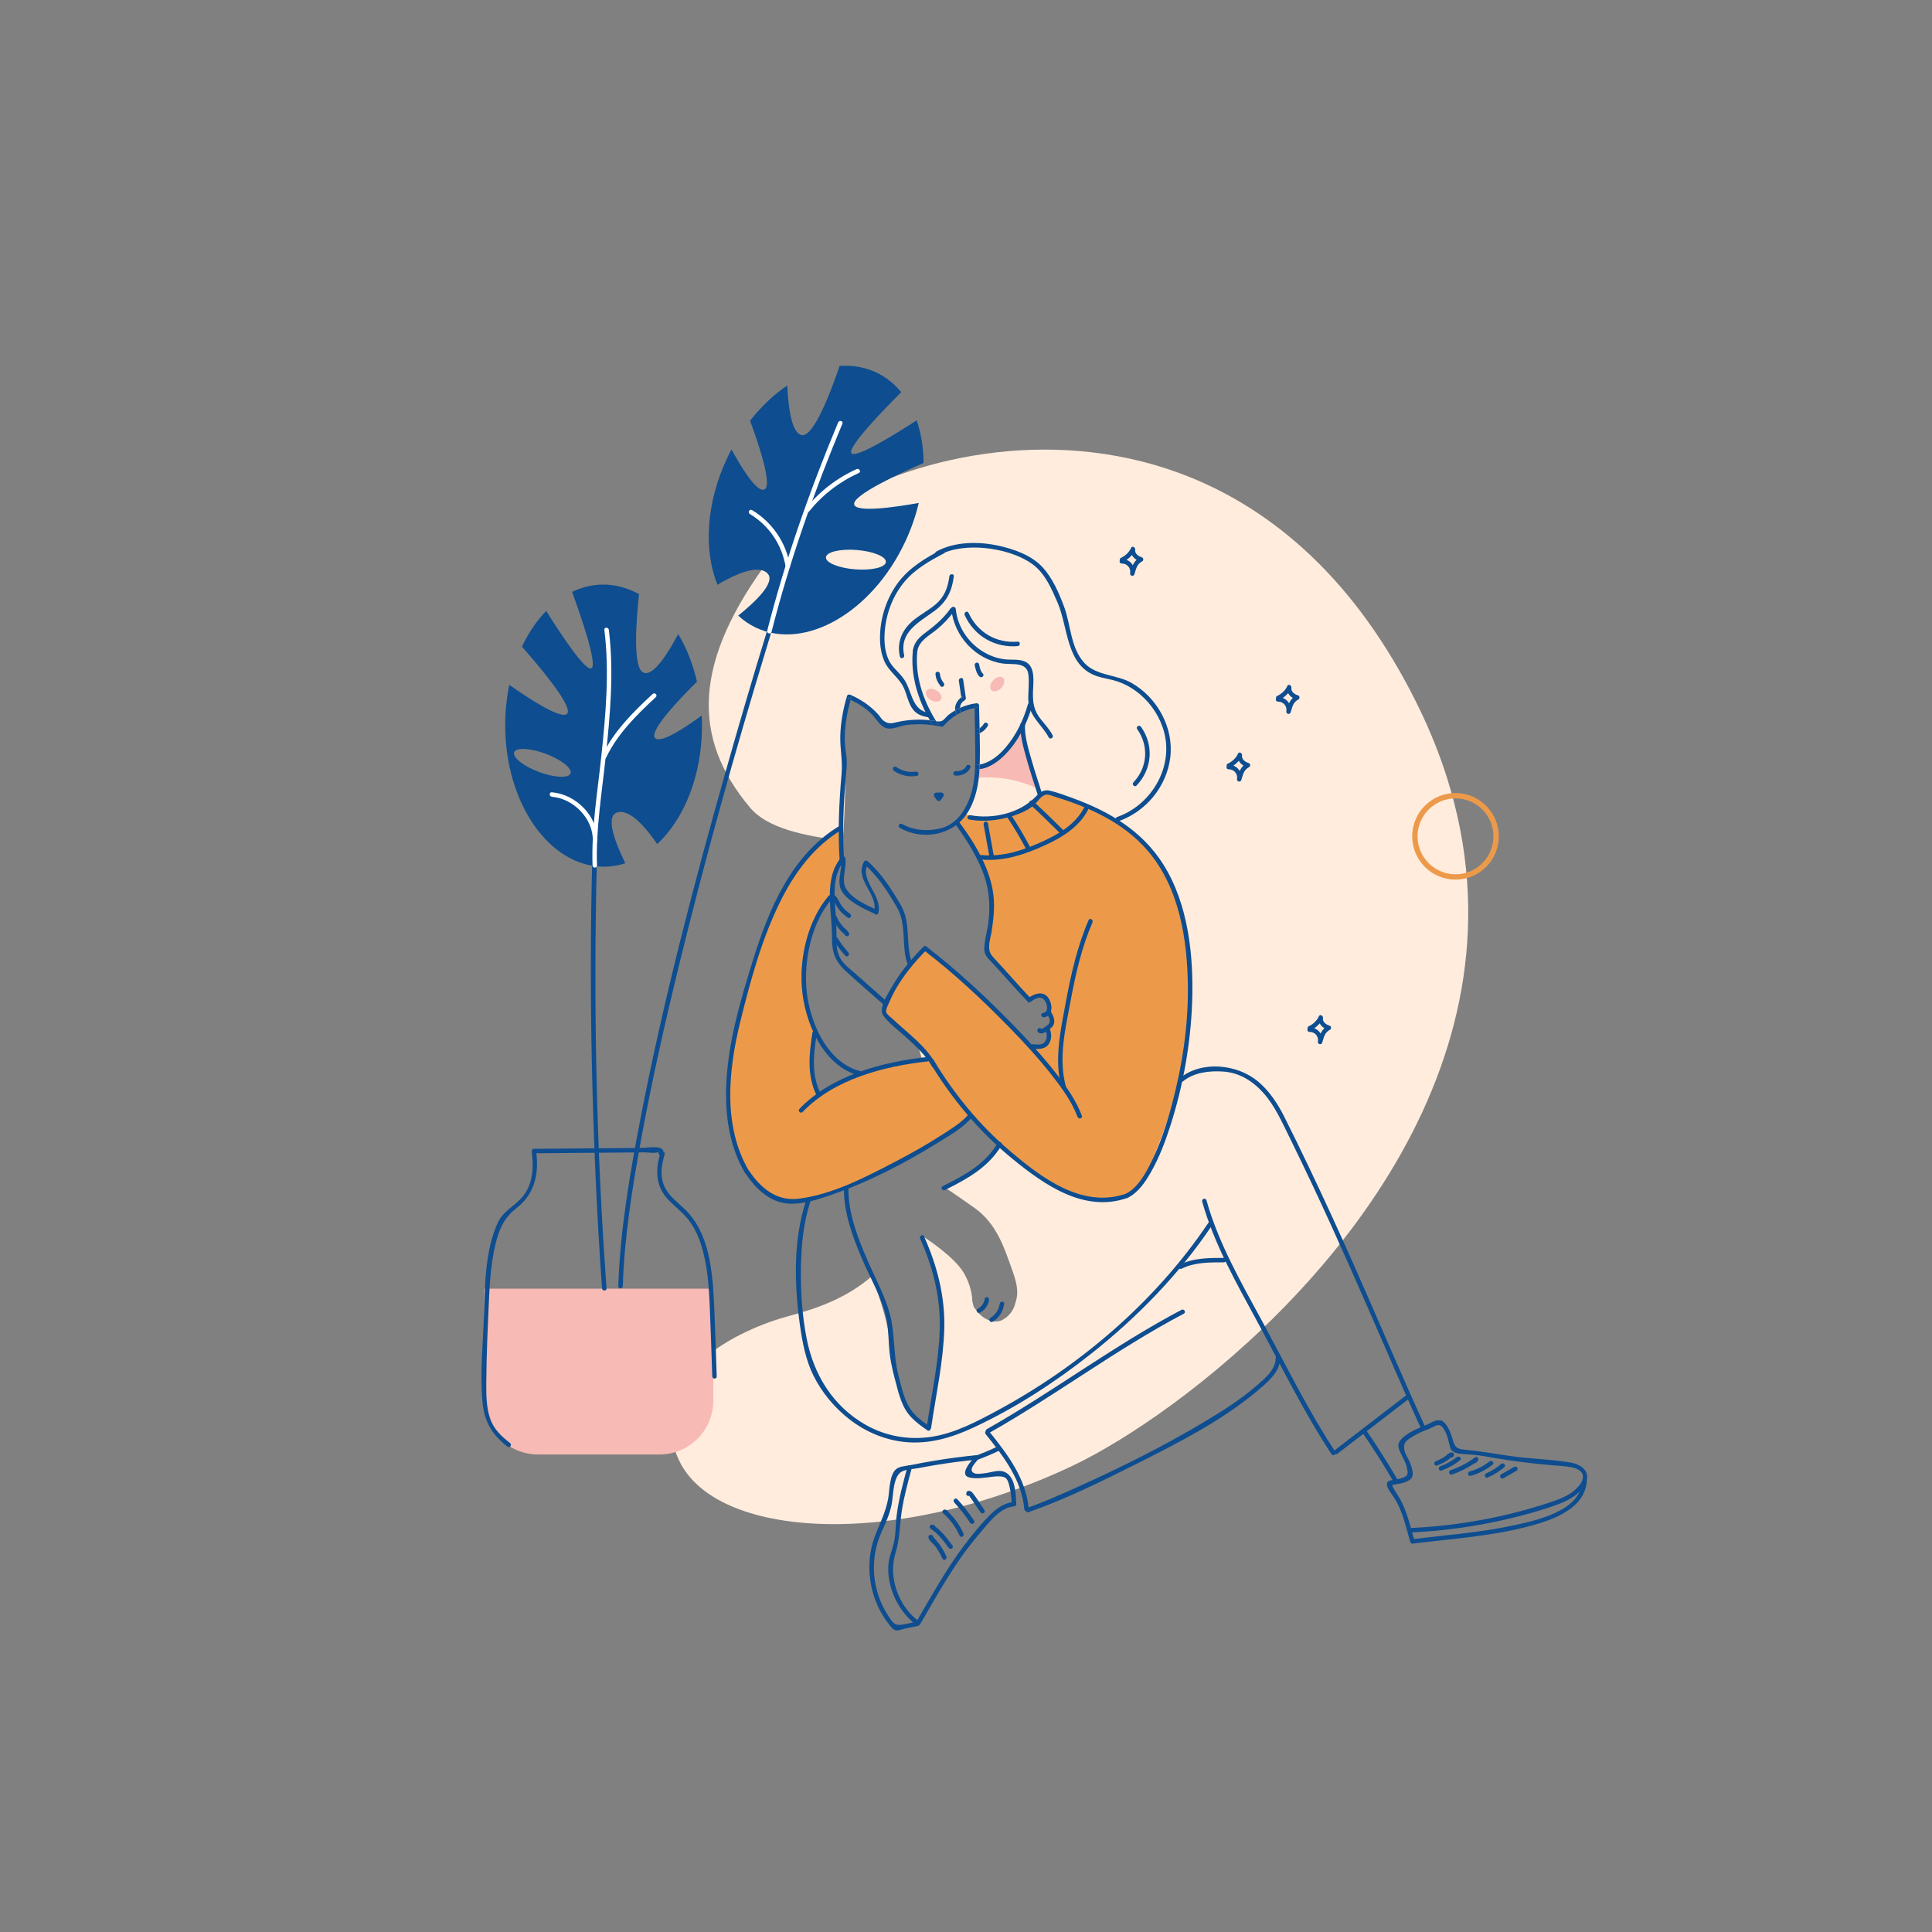 <?xml version="1.0" encoding="utf-8"?>
<!-- Generator: Adobe Illustrator 23.0.2, SVG Export Plug-In . SVG Version: 6.00 Build 0)  -->
<svg version="1.1" xmlns="http://www.w3.org/2000/svg" xmlns:xlink="http://www.w3.org/1999/xlink" x="0px" y="0px"
	 viewBox="0 0 1080 1080" style="enable-background:new 0 0 1080 1080;" xml:space="preserve">
<rect x="0" y="0" width="1080" height="1080" fill="#808080" stroke="none"/>
<style type="text/css">
	.st0{fill:#FFECDD;}
	.st1{fill:#CAE9ED;}
	.st2{fill:#EC9A4A;}
	.st3{fill:#0D4D90;}
	.st4{fill:#F8BAB4;}
	.st5{fill:none;}
	.st6{fill:#FFFFFF;}
</style>
<g id="bckgr">
	<g>
		<g>
			<path class="st0" d="M808.93,434.94c-4.05-12.81-9.19-25.79-15.57-38.93c-103.5-213.48-317.64-143.81-362.12-84.93
				c-44.48,58.87-44.55,101.67-11.91,140.44c9.83,11.67,30.4,15.71,51.76,18.5c1.4-15.29,1.59-41.71,1.63-42.63
				c0.32-8.33-4.29-33.93,2.31-37.06c4.42-2.1,13.29,10.89,21.07,14.84c2,1.02,4.61-0.62,7.01-0.9c7.33-0.86,21.03,0.47,23.14,0.69
				c0.19-0.27,1-1.02,3.48-2.94c5.06-3.94,16.32-7.67,16.32-7.67s1.11,21.16,0.54,37.65c-0.56,16.49-11.43,26.42-11.43,26.42
				s13.42,16.37,16.91,32.42c4.47,20.56-0.74,41.96-0.63,42.28c0,0,24.45,23.33,23.97,25.9c1.58-1.02,9.73-4.58,11.36,4.84
				c1.37,7.88-0.71,16.38-1.82,18.81c-1.37,3-6.23,2.58-6.67,2.53c-4.92-0.55-52.65-50.41-61.05-54.76
				c-4.5-2.33-13.55,26.02-21.22,27.56c10.16,10.21,19.33,23.76,21.39,47.17c1.16,13.22,1.32,25.04,0.63,35.65
				c12.05-7.77,25.74-17.45,25.74-17.45l14.79,17.05c0,0-5.89,7.06-11.1,11.94c-5.21,4.88-18.83,11.77-18.83,11.77
				s3.53,2.19,16.14,11.1c12.61,8.91,16.81,23.04,20.68,33.63c2.77,7.6,4.32,13.38,2.18,19.33c-0.06,0.28-0.13,0.56-0.2,0.84
				c-0.93,3.39-3.25,6.55-6.23,8.29c-1.56,1.08-3.18,1.47-4.77,1.39c-0.35,0.01-0.71-0.01-1.06-0.05c-2.27-0.24-4.38-1.33-6.2-2.7
				c-1.43-1.08-2.72-2.43-3.72-3.94c-0.49-0.57-0.85-1.04-1.01-1.3c-0.23-0.36-0.37-0.96-0.5-1.77c-0.41-1.23-0.61-2.52-0.52-3.82
				c-0.54-3.63-1.62-8.59-4.86-13.92c-5.72-9.42-23.04-20.35-23.04-20.35s9.58,26.9,11.27,37.66c1.68,10.76-2.02,35.98-3.36,45.4
				c-1.35,9.42-4.05,25.27-4.05,25.27s-4.87-3.9-11.69-10.72c-6.82-6.82-7.14-19.16-9.09-32.47c-1.78-12.17-3.29-21.09-11.22-42.6
				c-14.52,12.65-31.83,18.39-46.69,22.34c-24.43,6.48-83.81,31.96-61.11,80.56c20.38,43.63,120.21,50.22,219.7,3.2
				c14.97-7.07,34.72-18.83,56.27-34.65C742.32,721.12,858.34,591.34,808.93,434.94z"/>
		</g>
		<g>
			<path class="st1" d="M526.52,404.98c0,0-0.11-0.01-0.28-0.03C526.04,405.23,526.52,404.98,526.52,404.98z"/>
		</g>
		<g>
			<path class="st1" d="M575.18,559.26c0.14-0.03,0.19-0.12,0.22-0.24C575.15,559.18,575.06,559.28,575.18,559.26z"/>
		</g>
	</g>
	<g>
		<path class="st2" d="M813.63,491.72c-13.35,0-24.21-10.86-24.21-24.21c0-13.35,10.86-24.21,24.21-24.21s24.21,10.86,24.21,24.21
			C837.84,480.86,826.98,491.72,813.63,491.72z M813.63,446.31c-11.69,0-21.21,9.51-21.21,21.21c0,11.69,9.51,21.21,21.21,21.21
			s21.21-9.51,21.21-21.21C834.84,455.82,825.33,446.31,813.63,446.31z"/>
	</g>
	<g>
		<g>
			<path class="st3" d="M687.62,429.03c2.69-1.22,5.4-3.71,6.56-6.45c-0.76-0.32-1.52-0.64-2.28-0.96c-0.6,3.57,2.12,6.4,5.38,7.31
				c-0.1-0.76-0.2-1.52-0.3-2.28c-3.69,2.05-4.29,4.97-5.49,8.71c0.8,0.22,1.61,0.44,2.41,0.66c0.81-4.42-2.52-8.59-7.09-8.48
				c-1.61,0.04-1.61,2.54,0,2.5c2.84-0.07,5.21,2.43,4.68,5.32c-0.29,1.57,1.91,2.22,2.41,0.66c0.99-3.08,1.22-5.48,4.35-7.22
				c0.95-0.53,0.72-2-0.3-2.28c-1.78-0.5-4-2.07-3.64-4.24c0.21-1.27-1.69-2.37-2.28-0.96c-1.02,2.41-3.3,4.49-5.66,5.56
				C684.89,427.54,686.16,429.69,687.62,429.03L687.62,429.03z"/>
		</g>
	</g>
	<g>
		<g>
			<path class="st3" d="M627.87,314c2.69-1.22,5.4-3.71,6.56-6.45c-0.76-0.32-1.52-0.64-2.28-0.96c-0.6,3.57,2.12,6.4,5.38,7.31
				c-0.1-0.76-0.2-1.52-0.3-2.28c-3.69,2.05-4.29,4.97-5.49,8.71c0.8,0.22,1.61,0.44,2.41,0.66c0.81-4.42-2.52-8.59-7.09-8.48
				c-1.61,0.04-1.61,2.54,0,2.5c2.84-0.07,5.21,2.43,4.68,5.32c-0.29,1.57,1.91,2.22,2.41,0.66c0.99-3.08,1.22-5.48,4.35-7.22
				c0.95-0.53,0.72-2-0.3-2.28c-1.78-0.5-4-2.07-3.64-4.24c0.21-1.27-1.69-2.37-2.28-0.96c-1.02,2.41-3.3,4.49-5.66,5.56
				C625.15,312.51,626.42,314.66,627.87,314L627.87,314z"/>
		</g>
	</g>
	<g>
		<g>
			<path class="st3" d="M715.2,391.2c2.69-1.22,5.4-3.71,6.56-6.45c-0.76-0.32-1.52-0.64-2.28-0.96c-0.6,3.57,2.12,6.4,5.38,7.31
				c-0.1-0.76-0.2-1.52-0.3-2.28c-3.69,2.05-4.29,4.97-5.49,8.71c0.8,0.22,1.61,0.44,2.41,0.66c0.81-4.42-2.52-8.59-7.09-8.48
				c-1.61,0.04-1.61,2.54,0,2.5c2.84-0.07,5.21,2.43,4.68,5.32c-0.29,1.57,1.91,2.22,2.41,0.66c0.99-3.08,1.22-5.48,4.35-7.22
				c0.95-0.53,0.72-2-0.3-2.28c-1.78-0.5-4-2.07-3.64-4.24c0.21-1.27-1.69-2.37-2.28-0.96c-1.02,2.41-3.3,4.49-5.66,5.56
				C712.47,389.71,713.74,391.86,715.2,391.2L715.2,391.2z"/>
		</g>
	</g>
	<g>
		<g>
			<path class="st3" d="M732.85,575.83c2.69-1.22,5.4-3.71,6.56-6.45c-0.76-0.32-1.52-0.64-2.28-0.96c-0.6,3.57,2.12,6.4,5.38,7.31
				c-0.1-0.76-0.2-1.52-0.3-2.28c-3.69,2.05-4.29,4.97-5.49,8.71c0.8,0.22,1.61,0.44,2.41,0.66c0.81-4.42-2.52-8.59-7.09-8.48
				c-1.61,0.04-1.61,2.54,0,2.5c2.84-0.07,5.21,2.43,4.68,5.32c-0.29,1.57,1.91,2.22,2.41,0.66c0.99-3.08,1.22-5.48,4.35-7.22
				c0.95-0.53,0.72-2-0.3-2.28c-1.78-0.5-4-2.07-3.64-4.24c0.21-1.27-1.69-2.37-2.28-0.96c-1.02,2.41-3.3,4.49-5.66,5.56
				C730.12,574.34,731.39,576.49,732.85,575.83L732.85,575.83z"/>
		</g>
	</g>
</g>
<g id="chrctr">
	<g>
		<g>
			<path class="st2" d="M583.44,442.88c0,0-3.3,5.62-10.09,8.53c-6.79,2.91-19.01,6.79-23.86,5.82s-10.47-2.13-10.47-2.13l-3.3,5.43
				c0,0,10.67,15.71,14.74,26.96s4.18,20.11,3.15,28.76c-1.03,8.65-3.67,12.02-2.35,15.4c1.32,3.37,24.05,27.86,24.05,27.86
				s4.99-6.45,8.8-1.03c3.81,5.43,2.05,7.77,2.05,7.77s3.23,3.52,2.2,5.57c-1.03,2.05-2.93,3.37-2.93,3.37s2.35,3.52,0.44,6.6
				c-1.91,3.08-4.11,3.08-5.57,3.08c-1.47,0-3.52,0.29-3.52,0.29s-22.87-24.03-30.54-30.4s-28.84-24.69-28.84-24.69
				s-11.17,11.69-14.94,17.67c-3.77,5.98-8.32,15.33-8.19,17.67c0.13,2.34,5.07,5.98,7.93,8.45c2.86,2.47,17.35,18.42,23.97,27.92
				c6.62,9.5,28.5,34.26,35.45,40.03c6.95,5.77,28.67,28.5,49.7,28.5s25.61-6.28,27.65-9.84s23.75-53.43,25.44-84.3
				c1.7-30.87,0.51-62.08-7.8-78.87c-8.31-16.79-18.83-29.34-33.42-38.5c-14.59-9.16-37.32-16.62-37.32-16.62L583.44,442.88z"/>
		</g>
		<g>
			<path class="st2" d="M469.57,463.8c0,0-22.14,12.33-32.91,36.42C425.9,524.3,407.1,578.3,407.1,601.66
				c0,23.35,3.65,50.17,16.97,61.85c13.32,11.68,27.73,7.48,40.32,3.47c12.59-4.01,55.65-25.73,65.32-33.02
				c9.67-7.3,14.05-10.58,14.05-10.58l-21.44-32.55c0,0-30.45,3.17-46.17,11.03c-15.72,7.86-17.82,9.96-17.82,9.96
				s-4.72-7.6-3.93-19.65c0.79-12.05,2.1-14.93,2.1-14.93s-12.05-21.22-7.07-42.7c4.98-21.48,14.93-33.27,14.93-33.27
				s2.05-11.67,3.51-15.19c1.46-3.52,2.75-6,2.75-6L469.57,463.8z"/>
		</g>
		<g>
			<g>
				<path class="st3" d="M450.56,671.25c-7.22,21.75-6.55,46.95-3.41,69.37c1.37,9.73,3.28,19.84,7.74,28.69
					c4.72,9.37,11.77,17.76,20.05,24.17c8.91,6.89,19.46,11.4,30.7,12.59c13.61,1.44,26.48-2.42,38.68-8.12
					c23.47-10.97,45.44-25.22,65.73-41.28c25.85-20.46,49.16-44.39,67.57-71.81c0.9-1.34-1.27-2.59-2.16-1.26
					c-29.61,44.11-72.22,80.43-118.94,105.43c-10.97,5.87-22.47,11.91-34.85,14c-13,2.19-26.24-0.01-37.72-6.52
					c-18.31-10.37-29.11-28.09-33.04-48.32c-2.54-13.06-3.43-26.5-3.18-39.8c0.23-12.26,1.34-24.78,5.22-36.48
					C453.48,670.38,451.06,669.73,450.56,671.25L450.56,671.25z"/>
			</g>
		</g>
		<g>
			<path class="st4" d="M546.56,434.97c0,0,1.89-0.99,12.3-0.05c11.38,1.02,21.14,5.9,21.14,5.9l-6.39-18.28l-2.5-16.31
				c0,0-5.51,8.69-10.29,14.28c-5.85,6.84-14.08,8.42-14.08,8.42L546.56,434.97z"/>
		</g>
		<g>
			<g>
				<path class="st3" d="M570.46,404.97c-0.28,6.45,1.7,13.09,3.41,19.24c1.86,6.7,4.06,13.29,6.17,19.92
					c0.48,1.53,2.9,0.88,2.41-0.66c-1.97-6.2-4.02-12.36-5.8-18.62c-1.8-6.34-3.97-13.21-3.69-19.87
					C573.03,403.37,570.53,403.37,570.46,404.97L570.46,404.97z"/>
			</g>
		</g>
		<g>
			<g>
				<path class="st3" d="M544.88,371.97c0.48,2.08,1.07,4.8,2.73,6.29c1.19,1.07,2.97-0.69,1.77-1.77
					c-1.31-1.18-1.71-3.55-2.09-5.19C546.93,369.74,544.52,370.4,544.88,371.97L544.88,371.97z"/>
			</g>
		</g>
		<g>
			<g>
				<path class="st3" d="M522.94,376.73c0.14,2.55,1.26,4.84,2.83,6.81c1,1.26,2.76-0.52,1.77-1.77c-1.13-1.42-2-3.2-2.09-5.04
					C525.36,375.13,522.86,375.12,522.94,376.73L522.94,376.73z"/>
			</g>
		</g>
		<g>
			<g>
				<path class="st3" d="M531.78,340.4c1.51,15.16,13.56,28.38,28.84,30.52c5.16,0.72,13.26-1.08,14.22,5.87
					c0.66,4.75-0.14,9.66-0.01,14.43c0.25,9.1,7.41,13.56,11.42,21c0.76,1.42,2.92,0.16,2.16-1.26c-1.76-3.27-4.2-5.93-6.52-8.81
					c-4.02-4.97-4.61-9.35-4.44-15.58c0.15-5.37,1.56-14.11-4.53-16.77c-3.36-1.46-7.21-0.85-10.75-1.19
					c-4.67-0.45-9.16-2.12-13.11-4.62c-8.21-5.2-13.83-13.89-14.79-23.58C534.12,338.82,531.62,338.8,531.78,340.4L531.78,340.4z"/>
			</g>
		</g>
		<g>
			<g>
				<path class="st3" d="M519.76,398.57c-10.37-1.33-9.6-11.94-14.53-19.06c-2.62-3.78-6.46-6.33-8.44-10.59
					c-2.22-4.78-2.61-10.28-2.26-15.47c0.7-10.25,4.59-20.64,11.27-28.49c5.95-6.99,14.03-11.52,22.04-15.73
					c1.42-0.75,0.16-2.91-1.26-2.16c-9.1,4.78-18.04,10.05-24.36,18.38c-6.55,8.64-10.19,19.86-10.29,30.69
					c-0.05,4.78,0.64,9.7,2.71,14.05c2.56,5.38,7.78,8.59,10.41,13.95c1.94,3.94,2.54,8.74,5.19,12.31
					c2.33,3.15,5.78,4.14,9.52,4.62C521.35,401.28,521.34,398.77,519.76,398.57L519.76,398.57z"/>
			</g>
		</g>
		<g>
			
				<ellipse transform="matrix(0.676 -0.737 0.737 0.676 -100.946 534.854)" class="st4" cx="557.38" cy="382.15" rx="4.74" ry="3.11"/>
		</g>
		<g>
			<ellipse transform="matrix(0.5 -0.866 0.866 0.5 -75.597 646.299)" class="st4" cx="521.91" cy="388.62" rx="3.11" ry="4.74"/>
		</g>
		<g>
			<g>
				<path class="st3" d="M531.23,340.28c-3.71,5.27-8.54,9.41-13.69,13.22c-3.47,2.57-6.32,5.2-7.14,9.64
					c-0.29,1.57,2.12,2.25,2.41,0.66c1.08-5.82,6.69-8.48,10.89-11.95c3.68-3.04,6.94-6.41,9.69-10.32
					C534.32,340.23,532.15,338.98,531.23,340.28L531.23,340.28z"/>
			</g>
		</g>
		<g>
			<g>
				<path class="st3" d="M539.27,343.84c5.28,11.68,16.85,18.41,29.62,17.35c1.59-0.13,1.61-2.63,0-2.5
					c-11.96,1-22.52-5.18-27.46-16.11C540.77,341.12,538.61,342.39,539.27,343.84L539.27,343.84z"/>
			</g>
		</g>
		<g>
			<g>
				<path class="st3" d="M505.44,366.35c-2.89-13.07,8.2-18.39,16.94-24.85c6.8-5.03,9.76-10.97,10.82-19.33
					c0.2-1.59-2.3-1.58-2.5,0c-0.8,6.32-2.79,11.56-7.77,15.75c-3.64,3.06-7.88,5.3-11.62,8.23c-6.69,5.23-10.16,12.33-8.28,20.86
					C503.37,368.58,505.78,367.92,505.44,366.35L505.44,366.35z"/>
			</g>
		</g>
		<g>
			<g>
				<path class="st3" d="M516.22,529.2c-6.88,6.94-13.24,14.57-18.02,23.13c-2.14,3.83-7.43,11.42-4.25,15.65
					c3.42,4.55,8.56,8.16,12.71,12c5.23,4.84,10.98,9.93,14.4,16.27c0.76,1.42,2.92,0.16,2.16-1.26
					c-5.48-10.15-15.8-17.44-24.03-25.21c-1-0.94-3.43-2.63-3.8-4.03c-0.37-1.39,1.27-4.38,1.81-5.68c0.92-2.23,1.98-4.38,3.15-6.48
					c4.69-8.38,10.89-15.82,17.63-22.62C519.13,529.82,517.36,528.05,516.22,529.2L516.22,529.2z"/>
			</g>
		</g>
		<g>
			<g>
				<path class="st3" d="M519.64,593.66c12.37,20.58,27.77,38.99,46.4,54.19c17.86,14.58,40.02,30.17,64.08,21.84
					c1.51-0.52,0.86-2.94-0.66-2.41c-24.52,8.5-47.44-9.02-65.15-24.11c-16.96-14.45-31.04-31.69-42.51-50.76
					C520.97,591.02,518.8,592.28,519.64,593.66L519.64,593.66z"/>
			</g>
		</g>
		<g>
			<g>
				<path class="st3" d="M516.74,531.43c16.8,12.87,32.41,27.52,47.2,42.62c8.2,8.38,16.17,17.03,23.45,26.23
					c5.8,7.34,11.67,15.25,14.98,24.09c0.56,1.49,2.98,0.85,2.41-0.66c-3.2-8.54-8.61-16.15-14.15-23.31
					c-7.39-9.55-15.55-18.5-23.97-27.15c-15.21-15.62-31.33-30.7-48.66-43.98C516.73,528.29,515.48,530.46,516.74,531.43
					L516.74,531.43z"/>
			</g>
		</g>
		<g>
			<g>
				<path class="st3" d="M595.81,607.29c-4.25-15.75-0.25-32.21,2.67-47.85c2.79-14.95,6.18-29.83,12.23-43.84
					c0.63-1.46-1.52-2.74-2.16-1.26c-6.39,14.78-9.9,30.43-12.81,46.22c-2.87,15.56-6.57,31.75-2.34,47.41
					C593.82,609.51,596.23,608.85,595.81,607.29L595.81,607.29z"/>
			</g>
		</g>
		<g>
			<g>
				<path class="st3" d="M541.73,458.09c9.23,1.73,19.44,0.21,28.1-3.29c3.28-1.32,6.38-2.99,8.9-5.49
					c1.88-1.87,3.63-5.04,6.51-5.14c1.31-0.04,3,0.77,4.23,1.15c19.58,5.98,38.43,14.38,52.07,30.22
					c17.85,20.73,22.3,50.13,22.5,76.62c0.17,22.12-3.33,44.45-9.06,65.78c-2.89,10.75-6.39,21.47-11.34,31.46
					c-3.25,6.55-7.37,14.29-14.11,17.81c-1.43,0.74-0.16,2.9,1.26,2.16c5.63-2.93,9.47-8.68,12.53-14.04
					c4.69-8.2,8.08-17.16,10.95-26.13c7.1-22.15,11.3-45.63,12.14-68.89c0.92-25.72-2.06-54.71-16.02-76.95
					c-11.89-18.96-30.4-29.83-50.9-37.26c-4.07-1.48-8.22-3.08-12.44-4.06c-3.62-0.85-5.56,0.65-8.16,3.36
					c-8.88,9.26-23.98,12.65-36.5,10.3C540.83,455.39,540.15,457.8,541.73,458.09L541.73,458.09z"/>
			</g>
		</g>
		<g>
			<path class="st3" d="M552.17,405.82c0.82-1.39-1.34-2.65-2.16-1.26c-0.62,1.04-1.45,1.89-2.42,2.53
				c0.02,0.93,0.05,1.86,0.07,2.79C549.49,409.04,551.08,407.67,552.17,405.82z"/>
			<path class="st3" d="M538.05,389.25c-0.24,0.16-0.47,0.34-0.7,0.53c0.04,0.3,0.09,0.59,0.13,0.89
				C537.67,390.2,537.86,389.73,538.05,389.25z"/>
			<path class="st3" d="M536.72,395.36c0.2-1.92,0.99-2.85,2.6-3.95c0.51-0.35,0.66-0.82,0.57-1.41c-0.49-3.36-0.98-6.73-1.47-10.09
				c-0.23-1.59-2.64-0.91-2.41,0.66c0.45,3.07,0.89,6.14,1.34,9.21c0.23-0.18,0.46-0.36,0.7-0.53c-0.19,0.47-0.38,0.94-0.57,1.41
				c-0.04-0.3-0.09-0.59-0.13-0.89c-2.24,1.81-3.84,4.56-3.37,7.29c0.86-0.49,1.74-0.94,2.64-1.34
				C536.66,395.6,536.67,395.49,536.72,395.36z"/>
			<path class="st5" d="M545.2,420.43c-0.03-3.26-0.08-6.53-0.13-9.79c-1.18,0.19-2.4,0.18-3.63-0.06
				c-1.58-0.31-0.91-2.72,0.66-2.41c1,0.19,1.99,0.16,2.93-0.04c-0.07-4.11-0.15-8.21-0.22-12.32c-2.65,0.49-5.14,1.3-7.48,2.4
				c0.59,0.46,1.46,0.8,2.67,0.98c0.56-0.56,1.11-1.12,1.67-1.68c0.66-1.47,2.82-0.19,2.16,1.26c-1.58,3.49-6.23,4.02-8.62,1.01
				c-0.08-0.1-0.15-0.21-0.22-0.32c-2.81,1.66-5.35,3.79-7.59,6.41c-0.3,0.35-0.8,0.41-1.22,0.32c-0.36-0.08-0.71-0.14-1.07-0.21
				c3.52,5.25,7.55,10.14,11.8,14.55c1.72,1.79,3.55,3.99,5.58,5.41c0.91,0.64,1.79,1.04,2.66,1.25
				C545.22,424.94,545.22,422.68,545.2,420.43z"/>
			<path class="st3" d="M523.28,403.13c-7.41-11.96-12.01-25.6-10.44-39.68c0.18-1.6-2.32-1.58-2.5,0
				c-1.49,13.34,2.51,27.04,9.42,39.16c0.56,0.06,1.13,0.12,1.69,0.19C522.07,402.88,522.68,403.02,523.28,403.13z"/>
			<path class="st3" d="M574.62,393.66c-2.47,8.81-6.66,17.49-12.69,24.43c-2.96,3.4-6.45,6.48-10.65,8.22
				c-1.27,0.53-2.46,0.91-3.62,1.04c-0.02,0.47-0.02,0.95-0.04,1.42c-0.02,0.38-0.04,0.77-0.06,1.15
				c5.28-0.35,10.76-4.47,14.31-8.08c7.37-7.47,12.35-17.48,15.17-27.51C577.47,392.77,575.06,392.11,574.62,393.66z"/>
			<path class="st3" d="M512,402.32c-3.16,0.11-6.31,0.47-9.41,1.09c-3.1,0.61-5.52,1.9-8.74-0.56c-1.13-0.87-1.96-2.44-2.94-3.51
				c-4.34-4.78-9.68-8.4-15.59-10.96c-0.74-0.32-1.58-0.1-1.84,0.75c-2.16,7.19-3.54,14.66-3.75,22.19c-0.2,7.16,1.37,14,0.73,21.18
				c-1.45,16.39-2.19,32.87-1.05,49.3c0.11,1.6,2.61,1.61,2.5,0c-1.1-15.84-0.48-31.77,0.9-47.57c0.32-3.67,0.79-7.36,0.38-11.05
				c-0.36-3.18-0.94-6.27-0.97-9.49c-0.08-7.61,1.2-15.18,3.28-22.49c-0.48-0.22-0.95-0.44-1.44-0.65c0.61-0.25,1.22-0.5,1.84-0.75
				c-0.14,0.46-0.26,0.93-0.4,1.4c4.19,1.96,8.06,4.45,11.44,7.67c2.52,2.4,4.57,6.51,7.83,7.94c3.46,1.52,8.35-1.05,11.93-1.52
				c4.92-0.65,9.82-0.59,14.69,0.07c-0.56-0.9-1.1-1.82-1.62-2.74C517.19,402.34,514.59,402.23,512,402.32z"/>
			<path class="st3" d="M474.06,390.53c0.48,0.21,0.96,0.43,1.44,0.65c0.13-0.47,0.26-0.94,0.4-1.4
				C475.28,390.03,474.67,390.28,474.06,390.53z"/>
			<path class="st3" d="M544.79,394.35c0.01,0.49,0.02,0.97,0.03,1.46c0.51-0.09,1.03-0.18,1.56-0.25
				C545.84,395.15,545.32,394.75,544.79,394.35z"/>
			<path class="st3" d="M545.05,429.77c-0.32,6.01-1.2,11.97-3.47,17.59c-2.88,7.12-7.73,13.5-15.39,15.59
				c-7.12,1.94-15.51,1.36-21.95-2.34c-1.4-0.8-2.66,1.36-1.26,2.16c12.74,7.31,29.8,4.2,37.77-8.27c4.68-7.33,6.34-16.02,6.8-24.59
				C546.71,429.97,545.88,429.93,545.05,429.77z"/>
			<path class="st3" d="M547.65,427.34c0.2-5.81,0.14-11.64,0-17.47c-0.82,0.37-1.69,0.63-2.59,0.77c0.05,3.26,0.11,6.53,0.13,9.79
				c0.02,2.25,0.02,4.5-0.05,6.76C545.99,427.4,546.82,427.44,547.65,427.34z"/>
			<path class="st3" d="M537.34,398.21c2.34-1.11,4.83-1.91,7.48-2.4c-0.01-0.49-0.02-0.97-0.03-1.46c0.53,0.4,1.05,0.8,1.58,1.21
				c-0.52,0.07-1.04,0.16-1.56,0.25c0.07,4.11,0.15,8.21,0.22,12.32c0.91-0.19,1.78-0.53,2.56-1.04c-0.11-4.25-0.23-8.5-0.3-12.74
				c-0.01-0.9-0.78-1.31-1.58-1.21c-3.17,0.43-6.22,1.29-9.08,2.58C536.35,396.78,536.59,397.61,537.34,398.21z"/>
			<path class="st3" d="M527.41,405.87c2.24-2.62,4.78-4.75,7.59-6.41c-0.55-0.78-0.88-1.58-1.02-2.39
				c-1.36,0.78-2.67,1.66-3.91,2.66c-0.99,0.8-2.34,2.71-3.44,3.22c-1.1,0.51-2.22,0.39-3.35,0.19c0.6,0.96,1.21,1.91,1.84,2.85
				c0.36,0.07,0.71,0.13,1.07,0.21C526.61,406.28,527.11,406.21,527.41,405.87z"/>
			<path class="st3" d="M545.07,410.64c0.9-0.14,1.77-0.4,2.59-0.77c-0.02-0.93-0.04-1.86-0.07-2.79c-0.78,0.51-1.65,0.85-2.56,1.04
				C545.05,408.96,545.06,409.8,545.07,410.64z"/>
			<path class="st3" d="M537.34,398.21c-0.75-0.6-0.99-1.42-0.71-2.48c-0.9,0.4-1.78,0.85-2.64,1.34c0.14,0.81,0.47,1.61,1.02,2.39
				C535.76,399.01,536.54,398.59,537.34,398.21z"/>
			<path class="st3" d="M547.65,427.34c-0.84,0.09-1.66,0.06-2.49-0.15c-0.02,0.86-0.06,1.72-0.11,2.58c0.82,0.15,1.66,0.2,2.5,0.14
				c0.02-0.38,0.04-0.77,0.06-1.15C547.63,428.29,547.64,427.81,547.65,427.34z"/>
			<path class="st3" d="M521.46,402.8c-0.56-0.08-1.13-0.13-1.69-0.19c0.53,0.92,1.07,1.84,1.62,2.74c1.25,0.17,2.49,0.39,3.73,0.63
				c-0.63-0.94-1.25-1.89-1.84-2.85C522.68,403.02,522.07,402.88,521.46,402.8z"/>
		</g>
		<g>
			<g>
				<path class="st3" d="M511.9,431.33c-3.92,0.6-7.68-0.36-10.93-2.59c-1.33-0.91-2.58,1.25-1.26,2.16
					c3.84,2.63,8.28,3.54,12.85,2.84C514.15,433.5,513.47,431.09,511.9,431.33L511.9,431.33z"/>
			</g>
		</g>
		<g>
			<g>
				<path class="st3" d="M534.14,433.6c3.26,0.17,7.07-1.29,8.3-4.54c0.57-1.51-1.84-2.16-2.41-0.66c-0.82,2.15-3.9,2.81-5.89,2.7
					C532.54,431.02,532.54,433.52,534.14,433.6L534.14,433.6z"/>
			</g>
		</g>
		<g>
			<g>
				<path class="st3" d="M534.09,460.83c5.59,7.61,10.67,15.69,14.41,24.38c4.27,9.9,5.33,19.7,4.03,30.39
					c-0.59,4.87-2.27,10-2.32,14.9c-0.03,3.04,1.73,4.83,3.71,6.92c6.73,7.13,13.04,14.63,19.83,21.71
					c1.12,1.16,2.88-0.61,1.77-1.77c-6.43-6.71-12.42-13.81-18.77-20.59c-2.43-2.59-3.96-4.05-3.83-7.96c0.09-2.72,1-5.57,1.42-8.26
					c0.73-4.69,1.31-9.43,1.34-14.19c0.09-17.29-9.5-33.26-19.43-46.78C535.31,458.29,533.14,459.53,534.09,460.83L534.09,460.83z"
					/>
			</g>
		</g>
		<g>
			<g>
				<path class="st3" d="M463.18,500.79c-11.42,13.48-16.18,33.59-14.95,51c1.35,19.01,11.6,44.1,31.94,49.41
					c1.56,0.41,2.22-2,0.66-2.41c-19.82-5.17-29.56-30.61-30.22-49.09c-0.58-16.15,3.72-34.63,14.33-47.15
					C465.98,501.34,464.22,499.56,463.18,500.79L463.18,500.79z"/>
			</g>
		</g>
		<g>
			<g>
				<path class="st3" d="M469.09,461.79c-26.35,15.92-39.11,45.9-47.91,74.09c-7.06,22.63-14.06,46.05-15.17,69.86
					c-0.8,17.26,1.58,34.99,10.52,50.05c0.82,1.38,2.98,0.13,2.16-1.26c-14.75-24.85-11.51-56.44-4.88-83.33
					c5.77-23.41,12.31-47.53,23.3-69.07c7.81-15.28,18.37-29.2,33.23-38.18C471.73,463.12,470.47,460.95,469.09,461.79
					L469.09,461.79z"/>
			</g>
		</g>
		<g>
			<g>
				<path class="st3" d="M416.74,655.98c5.48,8.12,13.14,15.93,23.53,16.81c8.01,0.68,16.47-2.13,23.92-4.68
					c21.06-7.21,41.35-17.7,60.23-29.42c6.43-3.99,13.99-8.22,18.92-14.12c1.02-1.23-0.73-3-1.77-1.77c-3.86,4.62-9.5,8-14.5,11.24
					c-8.31,5.39-16.94,10.28-25.71,14.87c-16.92,8.85-36.01,18.94-55.26,21.2c-11.9,1.4-20.84-5.97-27.2-15.4
					C418,653.39,415.83,654.64,416.74,655.98L416.74,655.98z"/>
			</g>
		</g>
		<g>
			<g>
				<path class="st3" d="M471.75,664.5c-0.03,13.59,4.81,26.67,10.05,39.02c4.64,10.94,11.35,22.03,13.72,33.77
					c1.3,6.45,1.08,13.22,1.88,19.75c0.76,6.23,2.34,12.27,4.05,18.29c1.36,4.8,2.68,9.83,5.55,13.99
					c2.94,4.27,7.25,7.34,11.44,10.27c1.32,0.92,2.57-1.24,1.26-2.16c-4.6-3.22-9.26-6.62-11.95-11.68
					c-2.8-5.27-4.14-11.6-5.61-17.34c-2.83-11.01-1.77-22.6-4.61-33.49c-2.72-10.4-8.16-20.17-12.42-29.98
					c-5.53-12.74-10.89-26.34-10.86-40.44C474.26,662.89,471.76,662.89,471.75,664.5L471.75,664.5z"/>
			</g>
		</g>
		<g>
			<g>
				<path class="st3" d="M514.36,692.36c7.37,16.48,11.63,33.62,10.94,51.75c-0.68,17.92-4.63,35.63-7.19,53.33
					c-0.23,1.57,2.18,2.25,2.41,0.66c2.66-18.35,6.82-36.74,7.33-55.33c0.49-18.11-3.97-35.22-11.32-51.67
					C515.87,689.63,513.71,690.9,514.36,692.36L514.36,692.36z"/>
			</g>
		</g>
		<g>
			<path class="st3" d="M523.6,447.17l-1.31-1.9c-0.64-0.93,0.01-2.19,1.14-2.21l2.7-0.04c1.16-0.02,1.84,1.29,1.17,2.23l-1.39,1.94
				C525.34,447.99,524.15,447.98,523.6,447.17z"/>
		</g>
		<g>
			<g>
				<path class="st3" d="M548.51,480.48c12.64,1.22,24.69-2.93,36.03-8.16c9.47-4.36,18.6-10.04,23.61-19.5
					c0.75-1.42-1.4-2.69-2.16-1.26c-4.82,9.1-13.64,14.42-22.72,18.61c-10.94,5.05-22.56,8.99-34.77,7.81
					C546.91,477.82,546.92,480.32,548.51,480.48L548.51,480.48z"/>
			</g>
		</g>
		<g>
			<g>
				<path class="st3" d="M549.85,460.9c1.07,5.95,2.14,11.9,3.21,17.84c0.28,1.58,2.69,0.91,2.41-0.66
					c-1.07-5.95-2.14-11.9-3.21-17.84C551.97,458.65,549.56,459.32,549.85,460.9L549.85,460.9z"/>
			</g>
		</g>
		<g>
			<g>
				<path class="st3" d="M563.12,456.93c3.76,5.67,7.22,11.52,10.39,17.54c0.75,1.42,2.91,0.16,2.16-1.26
					c-3.16-6.03-6.63-11.87-10.39-17.54C564.4,454.33,562.23,455.58,563.12,456.93L563.12,456.93z"/>
			</g>
		</g>
		<g>
			<g>
				<path class="st3" d="M575.7,449.55c5.82,5.3,11.4,10.86,17.03,16.37c1.15,1.13,2.92-0.64,1.77-1.77
					c-5.63-5.5-11.21-11.06-17.03-16.37C576.29,446.7,574.51,448.46,575.7,449.55L575.7,449.55z"/>
			</g>
		</g>
		<g>
			<g>
				<path class="st3" d="M524.61,310.52c7.54-4.22,17.42-4.95,25.81-4.17c9.06,0.84,19.49,3.72,26.89,9.15
					c6.97,5.12,10.51,13.65,13.87,21.33c6.02,13.79,4.61,35.06,21.68,41.03c4,1.4,8.27,1.8,12.26,3.23
					c4.48,1.6,8.64,4.05,12.26,7.13c6.52,5.55,11.33,13.08,13.46,21.38c5.05,19.72-7.47,40.55-26.34,47.09
					c-1.51,0.52-0.86,2.94,0.66,2.41c15.43-5.35,27.08-19.44,29.04-35.74c2-16.64-7.26-33.37-21.67-41.61
					c-8.31-4.75-19.84-3.92-26.44-11.25c-7.75-8.59-7.42-21.09-11.28-31.42c-2.81-7.52-6.42-15.83-11.87-21.84
					c-6.2-6.83-16.1-10.3-24.9-12.22c-11-2.39-24.55-2.34-34.69,3.34C521.94,309.15,523.2,311.31,524.61,310.52L524.61,310.52z"/>
			</g>
		</g>
		<g>
			<g>
				<path class="st3" d="M635.67,407.54c6.66,9.42,5.88,21.44-2.09,29.81c-1.11,1.16,0.66,2.94,1.77,1.77
					c8.72-9.15,9.81-22.48,2.48-32.84C636.9,404.98,634.74,406.23,635.67,407.54L635.67,407.54z"/>
			</g>
		</g>
		<g>
			<g>
				<g>
					<path class="st3" d="M490.99,510.39c2.56-9.84-10.83-18.45-5.82-27.49c-0.65,0.08-1.31,0.17-1.96,0.25
						c7.62,6.71,13.17,15.42,18.23,24.14c5.53,9.51,2.31,20.82,5.73,31.09c0.51,1.52,2.92,0.87,2.41-0.66
						c-3.52-10.6-0.22-21.78-5.98-31.69c-5.17-8.89-10.85-17.8-18.62-24.64c-0.59-0.52-1.55-0.49-1.96,0.25
						c-5.71,10.3,8.19,18.02,5.57,28.09C488.17,511.28,490.58,511.95,490.99,510.39L490.99,510.39z"/>
				</g>
			</g>
			<g>
				<g>
					<path class="st3" d="M489.47,508.32c-5.62-2.61-13.3-6.09-16.52-11.54c-2.97-5.03,0.55-11.54-0.44-17.18
						c-0.16-0.9-1.51-1.24-2.09-0.55c-10.51,12.35-5.15,30.36-5.33,45.06c-0.1,7.71,1.6,13.06,7.34,18.4
						c6.83,6.35,13.98,12.4,20.96,18.59c1.2,1.06,2.97-0.7,1.77-1.77c-5.65-5.01-11.3-10.01-16.95-15.02c-2.77-2.45-6.08-4.85-8.1-8
						c-2.37-3.67-2.57-7.96-2.51-12.2c0.1-7.29-0.62-14.39-0.99-21.66c-0.39-7.69,0.41-15.55,5.58-21.63
						c-0.7-0.18-1.39-0.37-2.09-0.55c1.1,6.28-3.12,12.91,0.96,18.68c3.77,5.33,11.43,8.88,17.15,11.54
						C489.66,511.15,490.93,508.99,489.47,508.32L489.47,508.32z"/>
				</g>
			</g>
			<g>
				<g>
					<path class="st3" d="M465.36,502.67c1.49,1.83,2.28,4.11,3.73,5.96c1.36,1.73,3.1,3.07,4.85,4.38
						c1.29,0.96,2.54-1.21,1.26-2.16c-1.9-1.42-3.73-2.92-4.98-4.97c-1.03-1.69-1.84-3.44-3.09-4.98
						C466.11,499.65,464.35,501.43,465.36,502.67L465.36,502.67z"/>
				</g>
			</g>
			<g>
				<g>
					<path class="st3" d="M465.37,513.4c0.78,1.83,1.82,3.5,3.05,5.07c0.59,0.75,1.21,1.48,1.86,2.17c0.39,0.41,1.87,1.61,1.95,1.85
						c0.51,1.52,2.93,0.87,2.41-0.66c-0.52-1.54-2.4-2.69-3.45-3.9c-1.51-1.75-2.76-3.67-3.67-5.8
						C466.9,510.66,464.75,511.93,465.37,513.4L465.37,513.4z"/>
				</g>
			</g>
			<g>
				<g>
					<path class="st3" d="M465.94,525.55c1.95,3.08,4.14,5.99,6.57,8.71c1.07,1.2,2.83-0.57,1.77-1.77
						c-2.28-2.57-4.34-5.3-6.18-8.21C467.24,522.93,465.07,524.18,465.94,525.55L465.94,525.55z"/>
				</g>
			</g>
		</g>
		<g>
			<g>
				<path class="st3" d="M448.66,621.61c17.69-18.41,45.4-25.57,70-28.28c1.58-0.17,1.6-2.68,0-2.5
					c-25.24,2.78-53.59,10.1-71.76,29.01C445.78,621.01,447.55,622.78,448.66,621.61L448.66,621.61z"/>
			</g>
		</g>
		<g>
			<g>
				<path class="st3" d="M575.87,560.18c2.24-1.62,5.68-3.99,7.97-1.13c1.61,2,2.71,6.72-0.88,7.23c-1.59,0.23-0.91,2.64,0.66,2.41
					c5.04-0.72,4.8-6.81,2.83-10.23c-2.86-4.96-8.05-3.19-11.84-0.43C573.32,558.96,574.57,561.13,575.87,560.18L575.87,560.18z"/>
			</g>
		</g>
		<g>
			<g>
				<path class="st3" d="M585.41,567.04c1.04,1.71,2.29,3.78,0.69,5.53c-0.36,0.4-3.72,3-4.14,2.52c-1.06-1.22-2.82,0.56-1.77,1.77
					c2.06,2.36,5.85-0.93,7.48-2.36c2.83-2.48,1.57-5.95-0.1-8.73C586.74,564.4,584.58,565.66,585.41,567.04L585.41,567.04z"/>
			</g>
		</g>
		<g>
			<g>
				<path class="st3" d="M584.39,575.64c0.98,2.14,1.2,5.42-0.67,7.18c-1.59,1.49-4.25,1.12-6.22,0.9c-1.6-0.17-1.59,2.33,0,2.5
					c3.03,0.33,6.57,0.37,8.59-2.34c2.05-2.76,1.82-6.53,0.46-9.51C585.88,572.92,583.72,574.19,584.39,575.64L584.39,575.64z"/>
			</g>
		</g>
		<g>
			<g>
				<path class="st3" d="M528.25,665.23c12.43-6.22,24.28-12.65,31.62-25.01c0.82-1.39-1.34-2.65-2.16-1.26
					c-7.13,12-18.7,18.09-30.72,24.11C525.54,663.79,526.81,665.95,528.25,665.23L528.25,665.23z"/>
			</g>
		</g>
		<g>
			<g>
				<path class="st3" d="M547.83,733.78c2.7-1.44,4.61-4.09,5.05-7.12c0.23-1.57-2.18-2.25-2.41-0.66c-0.36,2.45-1.71,4.46-3.9,5.63
					C545.15,732.38,546.41,734.54,547.83,733.78L547.83,733.78z"/>
			</g>
		</g>
		<g>
			<g>
				<path class="st3" d="M554.9,738.86c3.65-2.21,5.89-5.81,6.43-10.01c0.2-1.59-2.3-1.58-2.5,0c-0.42,3.29-2.37,6.14-5.19,7.85
					C552.26,737.53,553.52,739.69,554.9,738.86L554.9,738.86z"/>
			</g>
		</g>
		<g>
			<g>
				<path class="st3" d="M458.09,609.93c-4.58-10.4-3.23-21.18-1.51-32.05c0.25-1.57-2.16-2.25-2.41-0.66
					c-1.83,11.6-3.1,22.93,1.76,33.98C456.58,612.66,458.74,611.39,458.09,609.93L458.09,609.93z"/>
			</g>
		</g>
		<g>
			<g>
				<g>
					<path class="st3" d="M661.3,604.49c6.18-5.09,14.96-6.02,22.67-5.47c8.99,0.64,16.51,5.42,22.39,12.07
						c6.24,7.07,10.06,15.71,14.19,24.08c4.28,8.69,8.48,17.42,12.62,26.18c14.31,30.3,27.7,61.02,41.06,91.75
						c6.64,15.26,13.3,30.52,20.23,45.65c0.67,1.46,2.82,0.19,2.16-1.26c-13.87-30.28-26.73-60.99-40.26-91.42
						c-7.96-17.91-16.12-35.73-24.57-53.42c-4.54-9.51-9.14-18.99-13.88-28.4c-3.68-7.3-8.25-14.28-14.55-19.6
						c-11.59-9.79-31.6-12-43.83-1.92C658.29,603.74,660.06,605.5,661.3,604.49L661.3,604.49z"/>
				</g>
			</g>
			<g>
				<g>
					<g>
						<g>
							<path class="st3" d="M804.96,796.45c3.07,2.32,4.34,7.03,5.18,10.6c0.42,1.77,0.5,3.19,2.07,4.31
								c1.75,1.25,4.31,1.35,6.36,1.49c3.95,0.27,7.62,0.53,11.54,1.24c8.52,1.55,17.09,2.84,25.7,3.82
								c4.66,0.53,9.34,0.97,14.02,1.36c4.66,0.39,18.22,0.29,14.36,9.07c-0.64,1.46,1.51,2.73,2.16,1.26
								c3.05-6.94-2.14-11.02-8.72-12.1c-10.91-1.8-22.15-1.95-33.12-3.55c-8.9-1.3-17.57-2.84-26.51-3.64
								c-5.72-0.51-5.18-4.12-6.88-8.57c-1.09-2.85-2.43-5.59-4.91-7.45C804.94,793.32,803.69,795.49,804.96,796.45L804.96,796.45z"
								/>
						</g>
					</g>
					<g>
						<g>
							<path class="st3" d="M777.85,830.13c3.14-0.5,8.65-1.07,10.94-3.59c2.01-2.21,0.32-6.28-0.52-8.68
								c-0.79-2.24-2.46-4.39-3.05-6.62c-1.3-4.88,1.3-6.31,4.98-8.51c2.71-1.62,5.56-2.8,8.5-3.92c1.67-0.63,4.95-3.03,6.57-1.86
								c1.3,0.95,2.55-1.22,1.26-2.16c-3.21-2.34-6.91,0.94-10.02,2.14c-4.5,1.74-10,4.1-13.32,7.73c-2.93,3.2-0.96,6.01,0.71,9.4
								c0.95,1.92,2,3.99,2.49,6.09c0.62,2.65,1.15,4.65-1.69,5.72c-2.41,0.91-4.97,1.43-7.51,1.83
								C775.6,827.97,776.27,830.38,777.85,830.13L777.85,830.13z"/>
						</g>
					</g>
				</g>
				<g>
					<g>
						<path class="st3" d="M789.65,862.9c20.5-2.55,41.22-3.9,61.35-8.78c13.38-3.25,34.72-9.24,36.01-25.96
							c0.12-1.6-2.38-1.6-2.5,0c-1.29,16.69-25.88,21.82-38.77,24.6c-18.49,3.97-37.36,5.32-56.09,7.65
							C788.07,860.59,788.05,863.1,789.65,862.9L789.65,862.9z"/>
					</g>
				</g>
				<g>
					<g>
						<path class="st3" d="M790.51,860.52c-1.6-5.7-3.06-11.49-5.27-17c-0.86-2.14-1.82-4.24-2.98-6.24
							c-0.2-0.34-4.77-7.24-3.96-7.27c1.6-0.05,1.61-2.55,0-2.5c-6.37,0.2-0.9,6.88,0.51,8.94c5,7.31,6.94,16.34,9.3,24.74
							C788.53,862.73,790.94,862.07,790.51,860.52L790.51,860.52z"/>
					</g>
				</g>
				<g>
					<g>
						<path class="st3" d="M788.3,856.69c18.87-0.88,37.64-3.47,56-7.92c8.81-2.13,17.67-4.55,26.18-7.69
							c6.23-2.29,12-5.34,15.64-11.08c0.86-1.36-1.3-2.62-2.16-1.26c-4.51,7.12-12.85,9.62-20.45,12.05
							c-7.75,2.47-15.6,4.62-23.53,6.43c-16.99,3.88-34.28,6.16-51.68,6.97C786.69,854.27,786.69,856.77,788.3,856.69L788.3,856.69z
							"/>
					</g>
				</g>
				<g>
					<g>
						<path class="st3" d="M803.31,819.22c1.53-0.56,3.02-1.22,4.43-2.05c0.66-0.39,1.29-0.81,1.91-1.25
							c0.33-0.24,1.52-1.5,1.87-1.49c-0.4-0.31-0.8-0.61-1.21-0.92c0.01,0.07,0.03,0.13,0.04,0.2c0.11-0.41,0.21-0.81,0.32-1.22
							c-0.05,0.05-0.11,0.11-0.16,0.16c0.5-0.07,1.01-0.13,1.51-0.2c-0.04-0.03-0.08-0.06-0.12-0.09c-1.31-0.94-2.56,1.23-1.26,2.16
							c0.04,0.03,0.08,0.06,0.12,0.09c0.45,0.32,1.14,0.16,1.51-0.2c0.49-0.47,0.58-0.92,0.45-1.57c-0.11-0.55-0.68-0.9-1.21-0.92
							c-1.5-0.06-2.68,1.54-3.84,2.32c-1.57,1.06-3.26,1.91-5.04,2.57C801.14,817.36,801.79,819.77,803.31,819.22L803.31,819.22z"/>
					</g>
				</g>
				<g>
					<g>
						<path class="st3" d="M805.8,822.07c3.78-1.38,7.21-3.31,10.37-5.79c1.26-0.99-0.52-2.75-1.77-1.77
							c-2.8,2.2-5.92,3.92-9.27,5.15C803.64,820.2,804.28,822.62,805.8,822.07L805.8,822.07z"/>
					</g>
				</g>
				<g>
					<g>
						<path class="st3" d="M811.56,824.26c5.15-1.74,9.93-4.21,14.29-7.45c-0.5-0.65-1.01-1.31-1.51-1.96
							c-0.3,0.32-0.6,0.64-0.89,0.96c-1.1,1.18,0.67,2.95,1.77,1.77c0.3-0.32,0.6-0.64,0.89-0.96c0.92-0.99-0.33-2.85-1.51-1.96
							c-4.2,3.12-8.73,5.53-13.7,7.2C809.38,822.36,810.03,824.78,811.56,824.26L811.56,824.26z"/>
					</g>
				</g>
				<g>
					<g>
						<path class="st3" d="M822.21,824.98c4.48-1.26,8.52-3.36,12.18-6.25c1.26-1-0.52-2.76-1.77-1.77
							c-3.3,2.61-7.02,4.47-11.07,5.61C820,823.01,820.65,825.42,822.21,824.98L822.21,824.98z"/>
					</g>
				</g>
				<g>
					<g>
						<path class="st3" d="M831.53,825.96c3.45-1.45,6.57-3.37,9.39-5.83c1.21-1.06-0.56-2.82-1.77-1.77
							c-2.47,2.16-5.25,3.92-8.28,5.19C829.4,824.16,830.05,826.58,831.53,825.96L831.53,825.96z"/>
					</g>
				</g>
				<g>
					<g>
						<path class="st3" d="M840.42,826.35c2.44-1.4,4.89-2.81,7.33-4.21c1.39-0.8,0.14-2.96-1.26-2.16
							c-2.44,1.4-4.89,2.81-7.33,4.21C837.77,824.99,839.02,827.15,840.42,826.35L840.42,826.35z"/>
					</g>
				</g>
			</g>
			<g>
				<g>
					<path class="st3" d="M747.67,812.61c13.13-10.13,26.32-20.17,39.44-30.3c1.26-0.97,0.01-3.14-1.26-2.16
						c-13.13,10.13-26.32,20.17-39.44,30.3C745.15,811.42,746.39,813.59,747.67,812.61L747.67,812.61z"/>
				</g>
			</g>
			<g>
				<g>
					<path class="st3" d="M672.02,671.65c6.57,23.66,19.25,45.78,30.86,67.24c13.45,24.85,25.9,50.39,41.45,74.02
						c0.88,1.34,3.05,0.09,2.16-1.26c-15.28-23.23-27.52-48.31-40.75-72.73c-11.75-21.69-24.67-44.02-31.31-67.94
						C674,669.44,671.59,670.09,672.02,671.65L672.02,671.65z"/>
				</g>
			</g>
		</g>
		<g>
			<g>
				<g>
					<path class="st3" d="M574.9,845.32c20.78-7.26,40.86-17.19,60.49-27.06c23.14-11.63,47.26-23.86,67.23-40.56
						c5.11-4.27,13.24-10.87,12.96-18.37c-0.06-1.6-2.56-1.61-2.5,0c0.24,6.48-7.25,12.38-11.63,16.1
						c-8.81,7.48-18.7,13.7-28.6,19.61c-22.66,13.54-46.42,25.35-70.48,36.19c-9.24,4.16-18.56,8.32-28.13,11.67
						C572.73,843.44,573.38,845.85,574.9,845.32L574.9,845.32z"/>
				</g>
			</g>
			<g>
				<g>
					<g>
						<g>
							<path class="st3" d="M545.22,813.5c-7.71,0.8-15.39,1.8-23.04,3.07c-4.4,0.73-8.78,1.54-13.14,2.44
								c-2.41,0.49-5.88,0.57-7.91,2.1c-3.97,2.99-3.83,12.15-4.62,16.56c-1.38,7.71-4.81,14.04-7.5,21.27
								c-4.15,11.14-3.94,23.8,0.1,34.93c1.89,5.23,4.6,10.13,8.1,14.46c1.17,1.45,1.92,2.67,3.61,3.07
								c1.33,0.31,3.86-0.78,5.29-1.07c2.35-0.48,4.7-0.95,7.05-1.43c1.58-0.32,0.91-2.73-0.66-2.41c-2.92,0.59-5.87,1.4-8.82,1.79
								c-3.88,0.51-5.03-1.87-7.09-4.98c-3.03-4.57-5.24-9.65-6.58-14.97c-2.79-11.06-1.63-22.47,3.15-32.79
								c2.24-4.84,4.23-9.42,5.29-14.68c0.99-4.91,0.66-15.57,5.65-18.24c2.44-1.31,6.63-1.41,9.35-1.94
								c3.12-0.6,6.26-1.17,9.4-1.69c7.43-1.23,14.89-2.21,22.38-2.98C546.8,815.83,546.82,813.33,545.22,813.5L545.22,813.5z"/>
						</g>
					</g>
					<g>
						<g>
							<path class="st3" d="M566.93,839.54c-5.56,0.56-9.83,3.64-13.7,7.51c-5.02,5.02-9.61,10.75-13.9,16.39
								c-10.28,13.51-18.48,28.43-27.01,43.06c-0.81,1.39,1.35,2.65,2.16,1.26c7.34-12.59,14.43-25.37,22.81-37.31
								c4.11-5.86,8.65-11.34,13.3-16.77c4.32-5.04,9.3-10.93,16.34-11.64C568.51,841.88,568.53,839.38,566.93,839.54L566.93,839.54
								z"/>
						</g>
					</g>
					<g>
						<g>
							<path class="st3" d="M568.06,840.69c-0.2-5.56-0.39-15.52-6.72-17.96c-3.42-1.32-7.8,0.57-11.25,0.87
								c-2.13,0.19-5.49,0.89-6.68-1.04c-1.26-2.03,2.39-5.41,3.76-7.3c0.95-1.3-1.22-2.55-2.16-1.26
								c-1.95,2.68-9.71,10.75-2.55,12.05c3.99,0.72,8.21-0.05,12.18-0.53c2-0.25,5.69-0.58,7.38,0.59
								c1.45,1.01,1.98,3.53,2.37,5.13c0.75,3.06,1.06,6.32,1.18,9.45C565.62,842.3,568.12,842.3,568.06,840.69L568.06,840.69z"/>
						</g>
					</g>
					<g>
						<g>
							<path class="st3" d="M507.28,819.96c-2.45,8.97-4.9,17.97-6.04,27.21c-0.66,5.29-0.41,10.73-1.71,15.93
								c-0.88,3.53-2.36,6.84-2.79,10.48c-1.51,12.75,5.14,26.92,15.24,34.61c1.28,0.97,2.53-1.2,1.26-2.16
								c-11.14-8.48-16.81-24.55-12.64-37.93c2.42-7.76,2.27-15.33,3.48-23.32c1.24-8.18,3.44-16.18,5.62-24.16
								C510.12,819.07,507.71,818.41,507.28,819.96L507.28,819.96z"/>
						</g>
					</g>
					<g>
						<g>
							<path class="st3" d="M529.03,870.06c-1-2.28-2.19-4.44-3.65-6.45c-0.6-0.82-1.23-1.63-1.89-2.4
								c-0.34-0.39-0.69-0.78-1.05-1.16c-0.27-0.28-0.54-0.56-0.82-0.83c-0.32-0.38-0.37-0.37-0.14,0.03
								c-0.31,0.4-0.61,0.8-0.92,1.21c0.05-0.02,0.11-0.03,0.16-0.05c-0.41-0.11-0.81-0.21-1.22-0.32c0.05,0.04,0.1,0.08,0.15,0.12
								c-0.07-0.5-0.13-1.01-0.2-1.51c-0.02,0.04-0.04,0.07-0.06,0.11c-0.73,1.43,1.42,2.7,2.16,1.26c0.02-0.04,0.04-0.07,0.06-0.11
								c0.23-0.45,0.24-1.16-0.2-1.51c-0.48-0.39-0.9-0.59-1.53-0.39c-0.51,0.16-0.94,0.65-0.92,1.21c0.08,1.86,2.56,3.44,3.64,4.82
								c1.74,2.23,3.13,4.67,4.27,7.26C527.52,872.79,529.67,871.52,529.03,870.06L529.03,870.06z"/>
						</g>
					</g>
					<g>
						<g>
							<path class="st3" d="M532.46,864c-3.15-4.31-6.37-8.57-10.91-11.51c-0.32,0.76-0.64,1.52-0.96,2.28
								c0.23,0.06,0.47,0.11,0.7,0.17c1.56,0.38,2.23-2.03,0.66-2.41c-0.23-0.06-0.47-0.11-0.7-0.17c-1.39-0.34-2.16,1.51-0.96,2.28
								c4.16,2.69,7.13,6.65,10.01,10.61C531.24,866.55,533.41,865.3,532.46,864L532.46,864z"/>
						</g>
					</g>
					<g>
						<g>
							<path class="st3" d="M538.6,857.23c-2.26-5.02-5.5-9.41-9.63-13.05c-0.5,0.65-1.01,1.31-1.51,1.96
								c0.21,0.11,0.42,0.22,0.63,0.33c1.42,0.74,2.69-1.41,1.26-2.16c-0.21-0.11-0.42-0.22-0.63-0.33
								c-1.2-0.63-2.63,0.98-1.51,1.96c3.98,3.51,7.06,7.71,9.24,12.55C537.1,859.96,539.25,858.69,538.6,857.23L538.6,857.23z"/>
						</g>
					</g>
					<g>
						<g>
							<path class="st3" d="M544.5,850.04c-2.8-4.24-5.91-8.23-9.34-11.97c-1.09-1.19-2.85,0.58-1.77,1.77
								c3.29,3.58,6.27,7.4,8.95,11.46C543.23,852.64,545.39,851.38,544.5,850.04L544.5,850.04z"/>
						</g>
					</g>
					<g>
						<g>
							<path class="st3" d="M550.31,844.17c-2.19-3.19-4.21-6.67-6.65-9.68c-1.07-1.32-3.44-1.81-3.53,0.55
								c-0.06,1.61,2.44,1.61,2.5,0c-0.86,0.72-0.94,1.39-0.24,2c0.3,0.43,0.59,0.86,0.89,1.29c0.52,0.75,1.03,1.51,1.55,2.26
								c1.11,1.61,2.22,3.23,3.33,4.84C549.05,846.75,551.22,845.5,550.31,844.17L550.31,844.17z"/>
						</g>
					</g>
				</g>
				<g>
					<g>
						<path class="st3" d="M550.99,801.69c9.95,12.38,20.14,25.49,21.59,41.89c0.14,1.59,2.64,1.6,2.5,0
							c-1.52-17.15-11.9-30.69-22.33-43.66C551.75,798.67,550,800.45,550.99,801.69L550.99,801.69z"/>
					</g>
				</g>
				<g>
					<g>
						<path class="st3" d="M552.94,801.04c37.06-20.95,71.12-46.83,108.82-66.69c1.42-0.75,0.16-2.91-1.26-2.16
							c-37.7,19.86-71.77,45.74-108.82,66.69C550.27,799.67,551.53,801.83,552.94,801.04L552.94,801.04z"/>
					</g>
				</g>
				<g>
					<g>
						<path class="st3" d="M545.28,816.46c4.52-1.61,8.95-3.46,13.28-5.53c1.45-0.69,0.18-2.85-1.26-2.16
							c-4.14,1.98-8.36,3.73-12.68,5.28C543.11,814.59,543.76,817,545.28,816.46L545.28,816.46z"/>
					</g>
				</g>
			</g>
		</g>
		<g>
			<g>
				<path class="st3" d="M660.57,709.2c7.38-3.67,15.56-3.52,23.6-3.54c1.61-0.01,1.61-2.51,0-2.5c-8.54,0.03-17.05,0-24.87,3.89
					C657.86,707.76,659.13,709.92,660.57,709.2L660.57,709.2z"/>
			</g>
		</g>
		<g>
			<g>
				<path class="st3" d="M761.93,801.32c5.97,8.69,11.6,17.58,16.91,26.69c0.81,1.39,2.97,0.13,2.16-1.26
					c-5.31-9.1-10.95-18-16.91-26.69C763.19,798.74,761.02,799.99,761.93,801.32L761.93,801.32z"/>
			</g>
		</g>
	</g>
</g>
<g id="details">
	<g>
		<g>
			<g>
				<path class="st3" d="M477.47,281.88c-0.78-5.23,26.47-17.7,38.78-23.06c-0.03-8.58-1.34-16.66-3.84-23.84
					c-10.35,6.73-34.72,22.03-36.54,18.23c-1.79-3.74,18.58-24.67,27.92-33.98c-3.83-4.67-8.49-8.45-13.98-11.03
					c-6.4-3.01-13.35-4.14-20.46-3.63c-4.88,14.34-14.25,39-20.79,38.7c-6.24-0.29-7.99-17.02-8.48-27.78
					c-7.46,5.05-14.54,11.7-20.79,19.7c4.2,11.32,12.65,35.76,8.15,38.34c-4.31,2.47-13.8-13.59-18.52-22.29
					c-0.85,1.6-1.68,3.22-2.46,4.88c-11.86,25.19-13.16,51.59-5.39,70.76c7.76-4.65,22.13-11.99,27.85-6.46
					c5.11,4.94-6.88,16.19-16.26,23.7c2.95,2.73,6.27,5.02,9.96,6.76c27.48,12.93,64.79-8.52,83.33-47.92
					c3.41-7.24,5.93-14.57,7.64-21.81C501.36,283.35,478.21,286.84,477.47,281.88z M495.22,314.17c-0.23,2.99-7.93,4.82-17.18,4.1
					c-9.26-0.73-16.57-3.74-16.34-6.73s7.93-4.82,17.18-4.1C488.14,308.17,495.45,311.18,495.22,314.17z"/>
			</g>
		</g>
		<g>
			<g>
				<path class="st3" d="M284.72,382.84c-1.52,7.28-2.33,15-2.3,22.99c0.15,43.55,24.9,78.76,55.26,78.66
					c4.09-0.01,8.06-0.69,11.89-1.91c-5.32-10.77-11.43-26.04-4.71-28.35c7.53-2.59,17.45,10.13,22.51,17.63
					c15.14-14.09,25.12-38.57,25.03-66.41c-0.01-1.84-0.07-3.66-0.17-5.47c-7.96,5.88-23.35,16.44-26.21,12.37
					c-2.98-4.23,15-22.82,23.6-31.29c-2.28-9.89-5.88-18.91-10.51-26.64c-4.99,9.55-13.65,23.97-19.42,21.59
					c-6.05-2.49-4.11-28.8-2.48-43.86c-6.23-3.47-12.99-5.39-20.07-5.36c-6.06,0.02-11.88,1.47-17.33,4.09
					c4.53,12.38,14.14,39.96,10.93,42.6c-3.26,2.68-18.87-21.49-25.41-31.97c-5.3,5.46-9.9,12.22-13.56,19.99
					c8.9,10.06,28.31,32.88,25.4,37.29C314.41,402.97,294.9,390.02,284.72,382.84z M305.08,421.36c8.69,3.26,14.89,8.17,13.84,10.98
					c-1.05,2.81-8.95,2.45-17.65-0.81c-8.69-3.26-14.89-8.17-13.84-10.98C288.48,417.74,296.38,418.1,305.08,421.36z"/>
			</g>
		</g>
		<g>
			<g>
				<path class="st4" d="M368.64,813.07h-67.86c-16.63,0-30.11-13.48-30.11-30.11v-62.58h128.09v62.58
					C398.75,799.59,385.27,813.07,368.64,813.07z"/>
			</g>
			<g>
				<g>
					<path class="st3" d="M297.23,643.79c1.27,8.87,0.69,18.79-5.62,25.77c-4.65,5.14-10.51,7.57-13.49,14.23
						c-6.97,15.59-7,34.19-7.56,50.93c-0.54,16.1-2.3,32.71-0.87,48.78c1,11.19,5.28,18.47,14.11,25.27
						c1.27,0.98,2.52-1.19,1.26-2.16c-4.69-3.61-8.92-7.6-10.96-13.3c-2.34-6.55-2.3-13.89-2.26-20.76
						c0.1-15.69,0.85-31.45,1.55-47.11c0.4-8.84,1.05-17.69,2.82-26.37c1.92-9.44,4.42-17.5,12.29-23.56
						c10.56-8.14,12.98-19.55,11.14-32.38C299.41,641.54,297,642.21,297.23,643.79L297.23,643.79z"/>
				</g>
			</g>
			<g>
				<g>
					<path class="st3" d="M298.78,644.68c11.83-0.11,23.66-0.2,35.49-0.3c5.8-0.05,11.59-0.1,17.39-0.14
						c2.87-0.02,5.74-0.05,8.6-0.07c1.73-0.01,7.09,0.87,8.12-0.45c-0.97,1.26,0.78,3.04,1.77,1.77c1.36-1.76,0.62-3.24-1.47-3.83
						c-2.94-0.83-7.29,0.01-10.32,0.03c-4.16,0.04-8.32,0.07-12.48,0.11c-15.7,0.13-31.4,0.26-47.09,0.4
						C297.17,642.2,297.17,644.7,298.78,644.68L298.78,644.68z"/>
				</g>
			</g>
			<g>
				<g>
					<path class="st3" d="M369.14,644.69c-2.62,8.19-2.73,17.05,2.81,24.07c3.29,4.16,7.67,7.25,11.24,11.15
						c4.03,4.4,6.7,9.73,8.55,15.36c3.81,11.6,4.55,23.91,5.05,36.02c0.53,12.71,0.96,25.42,1.36,38.14c0.05,1.6,2.55,1.61,2.5,0
						c-0.38-12.09-0.8-24.19-1.29-36.28c-0.45-11.25-1.01-22.6-3.78-33.56c-2.28-9.01-6.09-17.2-12.86-23.7
						c-3.69-3.54-8.03-6.75-10.61-11.27c-3.37-5.91-2.56-13.06-0.57-19.27C372.04,643.82,369.63,643.16,369.14,644.69L369.14,644.69
						z"/>
				</g>
			</g>
		</g>
		<g>
			<g>
				<path class="st3" d="M440.97,314.82c-4.69,12.84-8.53,26.03-12.55,39.09c-7.88,25.64-15.43,51.39-22.72,77.21
					c-18.25,64.61-35.31,129.75-47.95,195.7c-5.82,30.35-11.11,61.2-12.11,92.15c-0.05,1.61,2.45,1.61,2.5,0
					c0.88-27.28,5.21-54.44,10.1-81.24c6.01-32.94,13.39-65.62,21.34-98.14c14.59-59.7,31.12-118.95,49.02-177.73
					c4.72-15.49,9.22-31.15,14.78-46.37C443.93,313.97,441.51,313.32,440.97,314.82L440.97,314.82z"/>
			</g>
		</g>
		<g>
			<g>
				<path class="st3" d="M333.73,417.88c-4.59,79.21-4.31,158.81-0.87,238.06c0.93,21.44,2.15,42.88,3.7,64.28
					c0.12,1.6,2.62,1.61,2.5,0c-5.76-79.14-7.39-158.69-5.44-238.01c0.53-21.46,1.37-42.9,2.61-64.33
					C336.32,416.28,333.82,416.28,333.73,417.88L333.73,417.88z"/>
			</g>
		</g>
		<g>
			<g>
				<path class="st6" d="M431.29,353.24c10.13-39.78,23.83-78.58,39.64-116.43c0.62-1.48-1.8-2.13-2.41-0.66
					c-15.81,37.86-29.51,76.66-39.64,116.43C428.48,354.13,430.89,354.8,431.29,353.24L431.29,353.24z"/>
			</g>
		</g>
		<g>
			<g>
				<path class="st6" d="M419.16,287.31c10.83,6.54,18.01,17.25,20.06,29.72c0.26,1.58,2.67,0.91,2.41-0.66
					c-2.15-13.08-9.87-24.37-21.21-31.22C419.05,284.31,417.79,286.47,419.16,287.31L419.16,287.31z"/>
			</g>
		</g>
		<g>
			<g>
				<path class="st6" d="M452.21,285.97c7.55-9.34,16.96-16.61,27.89-21.58c1.46-0.66,0.19-2.82-1.26-2.16
					c-11.12,5.05-20.72,12.47-28.4,21.97C449.44,285.45,451.2,287.23,452.21,285.97L452.21,285.97z"/>
			</g>
		</g>
		<g>
			<g>
				<path class="st6" d="M337.84,352.08c2.91,23.39,0.78,47.15-1.68,70.48c-2.13,20.24-5.64,40.81-4.92,61.23
					c0.06,1.6,2.56,1.61,2.5,0c-0.72-20.41,2.79-40.98,4.92-61.23c2.46-23.33,4.59-47.1,1.68-70.48
					C340.14,350.5,337.64,350.48,337.84,352.08L337.84,352.08z"/>
			</g>
		</g>
		<g>
			<g>
				<path class="st6" d="M338.83,423.49c6.45-13.41,17.02-23.79,27.78-33.79c1.18-1.1-0.59-2.86-1.77-1.77
					c-10.92,10.14-21.63,20.7-28.17,34.3C335.98,423.67,338.13,424.94,338.83,423.49L338.83,423.49z"/>
			</g>
		</g>
		<g>
			<g>
				<path class="st6" d="M308.49,445.39c12.1,1.02,23.12,12.19,22.89,24.42c-0.03,1.61,2.47,1.61,2.5,0
					c0.25-13.68-11.96-25.8-25.39-26.92C306.88,442.75,306.89,445.25,308.49,445.39L308.49,445.39z"/>
			</g>
		</g>
	</g>
</g>
</svg>
